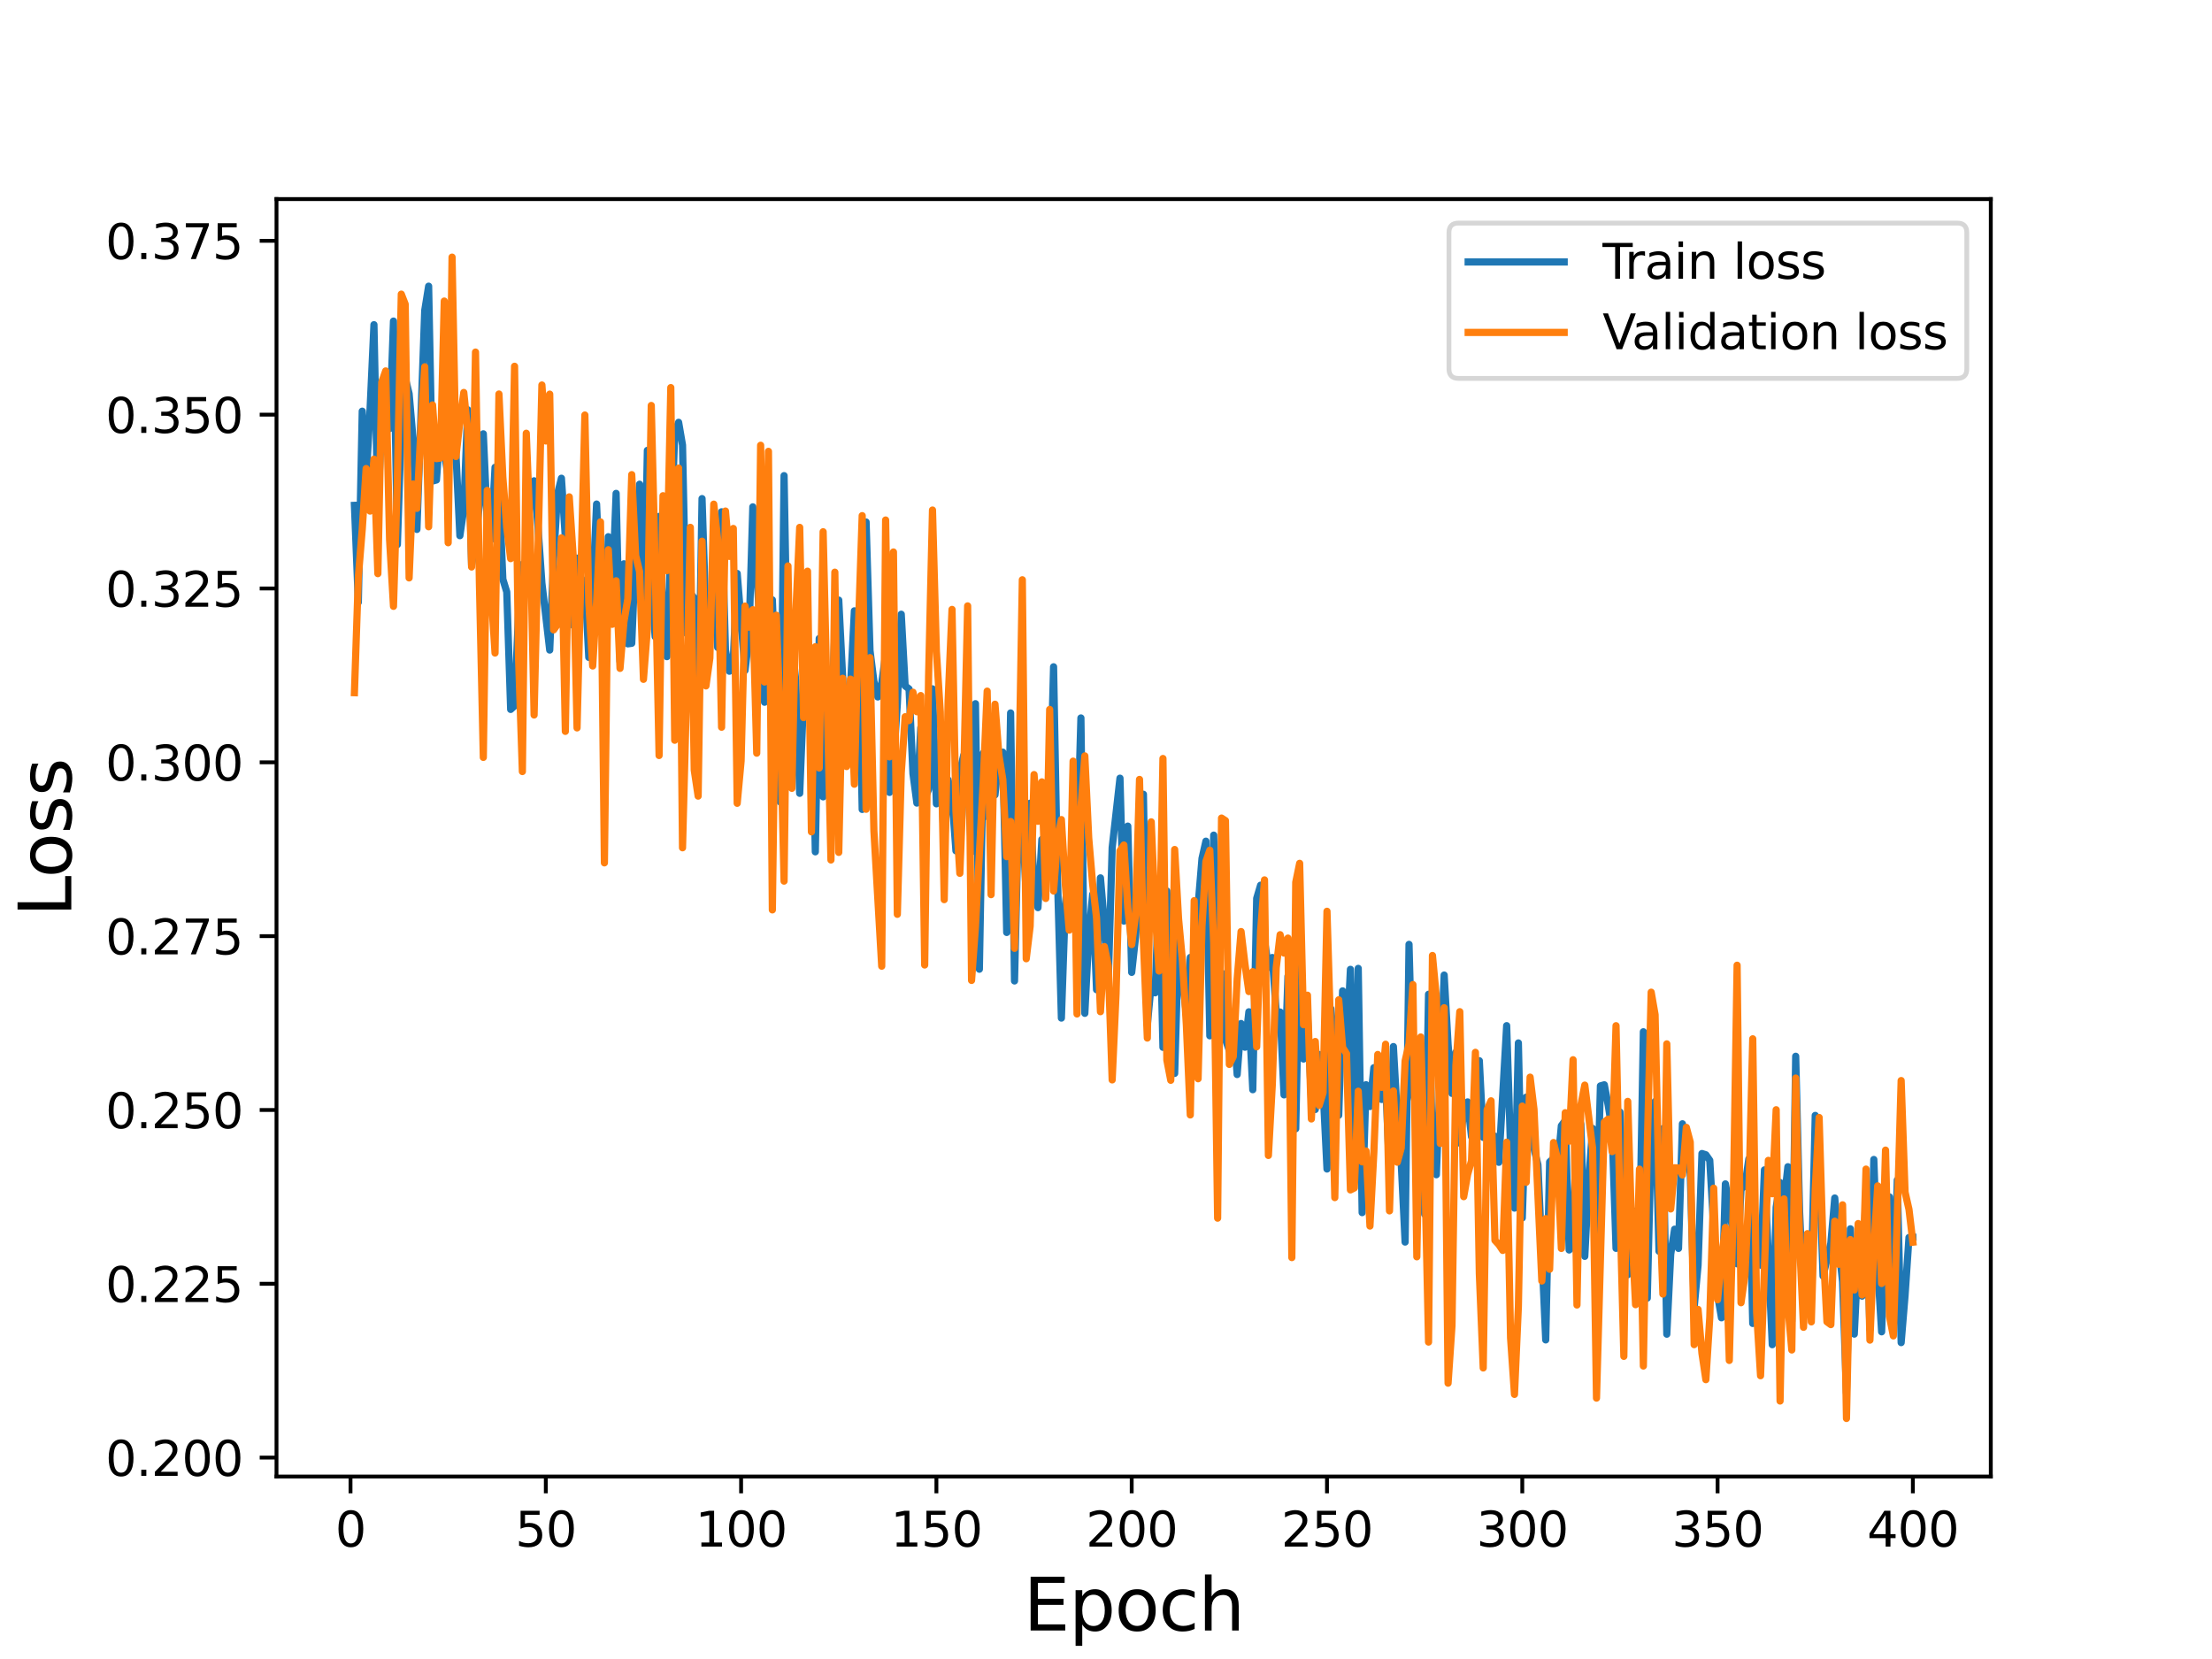 <?xml version="1.0" encoding="utf-8" standalone="no"?>
<!DOCTYPE svg PUBLIC "-//W3C//DTD SVG 1.1//EN"
  "http://www.w3.org/Graphics/SVG/1.1/DTD/svg11.dtd">
<svg height="345.6pt" version="1.1" viewBox="0 0 460.8 345.6" width="460.8pt" xmlns="http://www.w3.org/2000/svg" xmlns:xlink="http://www.w3.org/1999/xlink">
 <defs>
  <style type="text/css">*{stroke-linecap:butt;stroke-linejoin:round;}</style>
 </defs>
 <g id="figure_1">
  <g id="patch_1">
   <path d="M 0 345.6 
L 460.8 345.6 
L 460.8 0 
L 0 0 
z
" style="fill:#ffffff;"/>
  </g>
  <g id="axes_1">
   <g id="patch_2">
    <path d="M 57.6 307.584 
L 414.72 307.584 
L 414.72 41.472 
L 57.6 41.472 
z
" style="fill:#ffffff;"/>
   </g>
   <g id="matplotlib.axis_1">
    <g id="xtick_1">
     <g id="line2d_1">
      <defs>
       <path d="M 0 0 
L 0 3.5 
" id="md576bc507f" style="stroke:#000000;stroke-width:0.8;"/>
      </defs>
      <g>
       <use style="stroke:#000000;stroke-width:0.8;" x="73.019" xlink:href="#md576bc507f" y="307.584"/>
      </g>
     </g>
     <g id="text_1">
      <!-- 0 -->
      <g transform="translate(69.838 322.182)scale(0.1 -0.1)">
       <defs>
        <path d="M 2034 4250 
Q 1547 4250 1301 3770 
Q 1056 3291 1056 2328 
Q 1056 1369 1301 889 
Q 1547 409 2034 409 
Q 2525 409 2770 889 
Q 3016 1369 3016 2328 
Q 3016 3291 2770 3770 
Q 2525 4250 2034 4250 
z
M 2034 4750 
Q 2819 4750 3233 4129 
Q 3647 3509 3647 2328 
Q 3647 1150 3233 529 
Q 2819 -91 2034 -91 
Q 1250 -91 836 529 
Q 422 1150 422 2328 
Q 422 3509 836 4129 
Q 1250 4750 2034 4750 
z
" id="DejaVuSans-30" transform="scale(0.016)"/>
       </defs>
       <use xlink:href="#DejaVuSans-30"/>
      </g>
     </g>
    </g>
    <g id="xtick_2">
     <g id="line2d_2">
      <g>
       <use style="stroke:#000000;stroke-width:0.8;" x="113.703" xlink:href="#md576bc507f" y="307.584"/>
      </g>
     </g>
     <g id="text_2">
      <!-- 50 -->
      <g transform="translate(107.34 322.182)scale(0.1 -0.1)">
       <defs>
        <path d="M 691 4666 
L 3169 4666 
L 3169 4134 
L 1269 4134 
L 1269 2991 
Q 1406 3038 1543 3061 
Q 1681 3084 1819 3084 
Q 2600 3084 3056 2656 
Q 3513 2228 3513 1497 
Q 3513 744 3044 326 
Q 2575 -91 1722 -91 
Q 1428 -91 1123 -41 
Q 819 9 494 109 
L 494 744 
Q 775 591 1075 516 
Q 1375 441 1709 441 
Q 2250 441 2565 725 
Q 2881 1009 2881 1497 
Q 2881 1984 2565 2268 
Q 2250 2553 1709 2553 
Q 1456 2553 1204 2497 
Q 953 2441 691 2322 
L 691 4666 
z
" id="DejaVuSans-35" transform="scale(0.016)"/>
       </defs>
       <use xlink:href="#DejaVuSans-35"/>
       <use x="63.623" xlink:href="#DejaVuSans-30"/>
      </g>
     </g>
    </g>
    <g id="xtick_3">
     <g id="line2d_3">
      <g>
       <use style="stroke:#000000;stroke-width:0.8;" x="154.386" xlink:href="#md576bc507f" y="307.584"/>
      </g>
     </g>
     <g id="text_3">
      <!-- 100 -->
      <g transform="translate(144.842 322.182)scale(0.1 -0.1)">
       <defs>
        <path d="M 794 531 
L 1825 531 
L 1825 4091 
L 703 3866 
L 703 4441 
L 1819 4666 
L 2450 4666 
L 2450 531 
L 3481 531 
L 3481 0 
L 794 0 
L 794 531 
z
" id="DejaVuSans-31" transform="scale(0.016)"/>
       </defs>
       <use xlink:href="#DejaVuSans-31"/>
       <use x="63.623" xlink:href="#DejaVuSans-30"/>
       <use x="127.246" xlink:href="#DejaVuSans-30"/>
      </g>
     </g>
    </g>
    <g id="xtick_4">
     <g id="line2d_4">
      <g>
       <use style="stroke:#000000;stroke-width:0.8;" x="195.07" xlink:href="#md576bc507f" y="307.584"/>
      </g>
     </g>
     <g id="text_4">
      <!-- 150 -->
      <g transform="translate(185.526 322.182)scale(0.1 -0.1)">
       <use xlink:href="#DejaVuSans-31"/>
       <use x="63.623" xlink:href="#DejaVuSans-35"/>
       <use x="127.246" xlink:href="#DejaVuSans-30"/>
      </g>
     </g>
    </g>
    <g id="xtick_5">
     <g id="line2d_5">
      <g>
       <use style="stroke:#000000;stroke-width:0.8;" x="235.753" xlink:href="#md576bc507f" y="307.584"/>
      </g>
     </g>
     <g id="text_5">
      <!-- 200 -->
      <g transform="translate(226.209 322.182)scale(0.1 -0.1)">
       <defs>
        <path d="M 1228 531 
L 3431 531 
L 3431 0 
L 469 0 
L 469 531 
Q 828 903 1448 1529 
Q 2069 2156 2228 2338 
Q 2531 2678 2651 2914 
Q 2772 3150 2772 3378 
Q 2772 3750 2511 3984 
Q 2250 4219 1831 4219 
Q 1534 4219 1204 4116 
Q 875 4013 500 3803 
L 500 4441 
Q 881 4594 1212 4672 
Q 1544 4750 1819 4750 
Q 2544 4750 2975 4387 
Q 3406 4025 3406 3419 
Q 3406 3131 3298 2873 
Q 3191 2616 2906 2266 
Q 2828 2175 2409 1742 
Q 1991 1309 1228 531 
z
" id="DejaVuSans-32" transform="scale(0.016)"/>
       </defs>
       <use xlink:href="#DejaVuSans-32"/>
       <use x="63.623" xlink:href="#DejaVuSans-30"/>
       <use x="127.246" xlink:href="#DejaVuSans-30"/>
      </g>
     </g>
    </g>
    <g id="xtick_6">
     <g id="line2d_6">
      <g>
       <use style="stroke:#000000;stroke-width:0.8;" x="276.437" xlink:href="#md576bc507f" y="307.584"/>
      </g>
     </g>
     <g id="text_6">
      <!-- 250 -->
      <g transform="translate(266.893 322.182)scale(0.1 -0.1)">
       <use xlink:href="#DejaVuSans-32"/>
       <use x="63.623" xlink:href="#DejaVuSans-35"/>
       <use x="127.246" xlink:href="#DejaVuSans-30"/>
      </g>
     </g>
    </g>
    <g id="xtick_7">
     <g id="line2d_7">
      <g>
       <use style="stroke:#000000;stroke-width:0.8;" x="317.12" xlink:href="#md576bc507f" y="307.584"/>
      </g>
     </g>
     <g id="text_7">
      <!-- 300 -->
      <g transform="translate(307.576 322.182)scale(0.1 -0.1)">
       <defs>
        <path d="M 2597 2516 
Q 3050 2419 3304 2112 
Q 3559 1806 3559 1356 
Q 3559 666 3084 287 
Q 2609 -91 1734 -91 
Q 1441 -91 1130 -33 
Q 819 25 488 141 
L 488 750 
Q 750 597 1062 519 
Q 1375 441 1716 441 
Q 2309 441 2620 675 
Q 2931 909 2931 1356 
Q 2931 1769 2642 2001 
Q 2353 2234 1838 2234 
L 1294 2234 
L 1294 2753 
L 1863 2753 
Q 2328 2753 2575 2939 
Q 2822 3125 2822 3475 
Q 2822 3834 2567 4026 
Q 2313 4219 1838 4219 
Q 1578 4219 1281 4162 
Q 984 4106 628 3988 
L 628 4550 
Q 988 4650 1302 4700 
Q 1616 4750 1894 4750 
Q 2613 4750 3031 4423 
Q 3450 4097 3450 3541 
Q 3450 3153 3228 2886 
Q 3006 2619 2597 2516 
z
" id="DejaVuSans-33" transform="scale(0.016)"/>
       </defs>
       <use xlink:href="#DejaVuSans-33"/>
       <use x="63.623" xlink:href="#DejaVuSans-30"/>
       <use x="127.246" xlink:href="#DejaVuSans-30"/>
      </g>
     </g>
    </g>
    <g id="xtick_8">
     <g id="line2d_8">
      <g>
       <use style="stroke:#000000;stroke-width:0.8;" x="357.804" xlink:href="#md576bc507f" y="307.584"/>
      </g>
     </g>
     <g id="text_8">
      <!-- 350 -->
      <g transform="translate(348.26 322.182)scale(0.1 -0.1)">
       <use xlink:href="#DejaVuSans-33"/>
       <use x="63.623" xlink:href="#DejaVuSans-35"/>
       <use x="127.246" xlink:href="#DejaVuSans-30"/>
      </g>
     </g>
    </g>
    <g id="xtick_9">
     <g id="line2d_9">
      <g>
       <use style="stroke:#000000;stroke-width:0.8;" x="398.487" xlink:href="#md576bc507f" y="307.584"/>
      </g>
     </g>
     <g id="text_9">
      <!-- 400 -->
      <g transform="translate(388.944 322.182)scale(0.1 -0.1)">
       <defs>
        <path d="M 2419 4116 
L 825 1625 
L 2419 1625 
L 2419 4116 
z
M 2253 4666 
L 3047 4666 
L 3047 1625 
L 3713 1625 
L 3713 1100 
L 3047 1100 
L 3047 0 
L 2419 0 
L 2419 1100 
L 313 1100 
L 313 1709 
L 2253 4666 
z
" id="DejaVuSans-34" transform="scale(0.016)"/>
       </defs>
       <use xlink:href="#DejaVuSans-34"/>
       <use x="63.623" xlink:href="#DejaVuSans-30"/>
       <use x="127.246" xlink:href="#DejaVuSans-30"/>
      </g>
     </g>
    </g>
    <g id="text_10">
     <!-- Epoch -->
     <g transform="translate(213.194 339.66)scale(0.15 -0.15)">
      <defs>
       <path d="M 628 4666 
L 3578 4666 
L 3578 4134 
L 1259 4134 
L 1259 2753 
L 3481 2753 
L 3481 2222 
L 1259 2222 
L 1259 531 
L 3634 531 
L 3634 0 
L 628 0 
L 628 4666 
z
" id="DejaVuSans-45" transform="scale(0.016)"/>
       <path d="M 1159 525 
L 1159 -1331 
L 581 -1331 
L 581 3500 
L 1159 3500 
L 1159 2969 
Q 1341 3281 1617 3432 
Q 1894 3584 2278 3584 
Q 2916 3584 3314 3078 
Q 3713 2572 3713 1747 
Q 3713 922 3314 415 
Q 2916 -91 2278 -91 
Q 1894 -91 1617 61 
Q 1341 213 1159 525 
z
M 3116 1747 
Q 3116 2381 2855 2742 
Q 2594 3103 2138 3103 
Q 1681 3103 1420 2742 
Q 1159 2381 1159 1747 
Q 1159 1113 1420 752 
Q 1681 391 2138 391 
Q 2594 391 2855 752 
Q 3116 1113 3116 1747 
z
" id="DejaVuSans-70" transform="scale(0.016)"/>
       <path d="M 1959 3097 
Q 1497 3097 1228 2736 
Q 959 2375 959 1747 
Q 959 1119 1226 758 
Q 1494 397 1959 397 
Q 2419 397 2687 759 
Q 2956 1122 2956 1747 
Q 2956 2369 2687 2733 
Q 2419 3097 1959 3097 
z
M 1959 3584 
Q 2709 3584 3137 3096 
Q 3566 2609 3566 1747 
Q 3566 888 3137 398 
Q 2709 -91 1959 -91 
Q 1206 -91 779 398 
Q 353 888 353 1747 
Q 353 2609 779 3096 
Q 1206 3584 1959 3584 
z
" id="DejaVuSans-6f" transform="scale(0.016)"/>
       <path d="M 3122 3366 
L 3122 2828 
Q 2878 2963 2633 3030 
Q 2388 3097 2138 3097 
Q 1578 3097 1268 2742 
Q 959 2388 959 1747 
Q 959 1106 1268 751 
Q 1578 397 2138 397 
Q 2388 397 2633 464 
Q 2878 531 3122 666 
L 3122 134 
Q 2881 22 2623 -34 
Q 2366 -91 2075 -91 
Q 1284 -91 818 406 
Q 353 903 353 1747 
Q 353 2603 823 3093 
Q 1294 3584 2113 3584 
Q 2378 3584 2631 3529 
Q 2884 3475 3122 3366 
z
" id="DejaVuSans-63" transform="scale(0.016)"/>
       <path d="M 3513 2113 
L 3513 0 
L 2938 0 
L 2938 2094 
Q 2938 2591 2744 2837 
Q 2550 3084 2163 3084 
Q 1697 3084 1428 2787 
Q 1159 2491 1159 1978 
L 1159 0 
L 581 0 
L 581 4863 
L 1159 4863 
L 1159 2956 
Q 1366 3272 1645 3428 
Q 1925 3584 2291 3584 
Q 2894 3584 3203 3211 
Q 3513 2838 3513 2113 
z
" id="DejaVuSans-68" transform="scale(0.016)"/>
      </defs>
      <use xlink:href="#DejaVuSans-45"/>
      <use x="63.184" xlink:href="#DejaVuSans-70"/>
      <use x="126.66" xlink:href="#DejaVuSans-6f"/>
      <use x="187.842" xlink:href="#DejaVuSans-63"/>
      <use x="242.822" xlink:href="#DejaVuSans-68"/>
     </g>
    </g>
   </g>
   <g id="matplotlib.axis_2">
    <g id="ytick_1">
     <g id="line2d_10">
      <defs>
       <path d="M 0 0 
L -3.5 0 
" id="mc773cf5bc3" style="stroke:#000000;stroke-width:0.8;"/>
      </defs>
      <g>
       <use style="stroke:#000000;stroke-width:0.8;" x="57.6" xlink:href="#mc773cf5bc3" y="303.647"/>
      </g>
     </g>
     <g id="text_11">
      <!-- 0.200 -->
      <g transform="translate(21.972 307.446)scale(0.1 -0.1)">
       <defs>
        <path d="M 684 794 
L 1344 794 
L 1344 0 
L 684 0 
L 684 794 
z
" id="DejaVuSans-2e" transform="scale(0.016)"/>
       </defs>
       <use xlink:href="#DejaVuSans-30"/>
       <use x="63.623" xlink:href="#DejaVuSans-2e"/>
       <use x="95.41" xlink:href="#DejaVuSans-32"/>
       <use x="159.033" xlink:href="#DejaVuSans-30"/>
       <use x="222.656" xlink:href="#DejaVuSans-30"/>
      </g>
     </g>
    </g>
    <g id="ytick_2">
     <g id="line2d_11">
      <g>
       <use style="stroke:#000000;stroke-width:0.8;" x="57.6" xlink:href="#mc773cf5bc3" y="267.436"/>
      </g>
     </g>
     <g id="text_12">
      <!-- 0.225 -->
      <g transform="translate(21.972 271.235)scale(0.1 -0.1)">
       <use xlink:href="#DejaVuSans-30"/>
       <use x="63.623" xlink:href="#DejaVuSans-2e"/>
       <use x="95.41" xlink:href="#DejaVuSans-32"/>
       <use x="159.033" xlink:href="#DejaVuSans-32"/>
       <use x="222.656" xlink:href="#DejaVuSans-35"/>
      </g>
     </g>
    </g>
    <g id="ytick_3">
     <g id="line2d_12">
      <g>
       <use style="stroke:#000000;stroke-width:0.8;" x="57.6" xlink:href="#mc773cf5bc3" y="231.225"/>
      </g>
     </g>
     <g id="text_13">
      <!-- 0.250 -->
      <g transform="translate(21.972 235.024)scale(0.1 -0.1)">
       <use xlink:href="#DejaVuSans-30"/>
       <use x="63.623" xlink:href="#DejaVuSans-2e"/>
       <use x="95.41" xlink:href="#DejaVuSans-32"/>
       <use x="159.033" xlink:href="#DejaVuSans-35"/>
       <use x="222.656" xlink:href="#DejaVuSans-30"/>
      </g>
     </g>
    </g>
    <g id="ytick_4">
     <g id="line2d_13">
      <g>
       <use style="stroke:#000000;stroke-width:0.8;" x="57.6" xlink:href="#mc773cf5bc3" y="195.014"/>
      </g>
     </g>
     <g id="text_14">
      <!-- 0.275 -->
      <g transform="translate(21.972 198.813)scale(0.1 -0.1)">
       <defs>
        <path d="M 525 4666 
L 3525 4666 
L 3525 4397 
L 1831 0 
L 1172 0 
L 2766 4134 
L 525 4134 
L 525 4666 
z
" id="DejaVuSans-37" transform="scale(0.016)"/>
       </defs>
       <use xlink:href="#DejaVuSans-30"/>
       <use x="63.623" xlink:href="#DejaVuSans-2e"/>
       <use x="95.41" xlink:href="#DejaVuSans-32"/>
       <use x="159.033" xlink:href="#DejaVuSans-37"/>
       <use x="222.656" xlink:href="#DejaVuSans-35"/>
      </g>
     </g>
    </g>
    <g id="ytick_5">
     <g id="line2d_14">
      <g>
       <use style="stroke:#000000;stroke-width:0.8;" x="57.6" xlink:href="#mc773cf5bc3" y="158.803"/>
      </g>
     </g>
     <g id="text_15">
      <!-- 0.300 -->
      <g transform="translate(21.972 162.602)scale(0.1 -0.1)">
       <use xlink:href="#DejaVuSans-30"/>
       <use x="63.623" xlink:href="#DejaVuSans-2e"/>
       <use x="95.41" xlink:href="#DejaVuSans-33"/>
       <use x="159.033" xlink:href="#DejaVuSans-30"/>
       <use x="222.656" xlink:href="#DejaVuSans-30"/>
      </g>
     </g>
    </g>
    <g id="ytick_6">
     <g id="line2d_15">
      <g>
       <use style="stroke:#000000;stroke-width:0.8;" x="57.6" xlink:href="#mc773cf5bc3" y="122.592"/>
      </g>
     </g>
     <g id="text_16">
      <!-- 0.325 -->
      <g transform="translate(21.972 126.391)scale(0.1 -0.1)">
       <use xlink:href="#DejaVuSans-30"/>
       <use x="63.623" xlink:href="#DejaVuSans-2e"/>
       <use x="95.41" xlink:href="#DejaVuSans-33"/>
       <use x="159.033" xlink:href="#DejaVuSans-32"/>
       <use x="222.656" xlink:href="#DejaVuSans-35"/>
      </g>
     </g>
    </g>
    <g id="ytick_7">
     <g id="line2d_16">
      <g>
       <use style="stroke:#000000;stroke-width:0.8;" x="57.6" xlink:href="#mc773cf5bc3" y="86.381"/>
      </g>
     </g>
     <g id="text_17">
      <!-- 0.350 -->
      <g transform="translate(21.972 90.18)scale(0.1 -0.1)">
       <use xlink:href="#DejaVuSans-30"/>
       <use x="63.623" xlink:href="#DejaVuSans-2e"/>
       <use x="95.41" xlink:href="#DejaVuSans-33"/>
       <use x="159.033" xlink:href="#DejaVuSans-35"/>
       <use x="222.656" xlink:href="#DejaVuSans-30"/>
      </g>
     </g>
    </g>
    <g id="ytick_8">
     <g id="line2d_17">
      <g>
       <use style="stroke:#000000;stroke-width:0.8;" x="57.6" xlink:href="#mc773cf5bc3" y="50.17"/>
      </g>
     </g>
     <g id="text_18">
      <!-- 0.375 -->
      <g transform="translate(21.972 53.969)scale(0.1 -0.1)">
       <use xlink:href="#DejaVuSans-30"/>
       <use x="63.623" xlink:href="#DejaVuSans-2e"/>
       <use x="95.41" xlink:href="#DejaVuSans-33"/>
       <use x="159.033" xlink:href="#DejaVuSans-37"/>
       <use x="222.656" xlink:href="#DejaVuSans-35"/>
      </g>
     </g>
    </g>
    <g id="text_19">
     <!-- Loss -->
     <g transform="translate(14.852 190.979)rotate(-90)scale(0.15 -0.15)">
      <defs>
       <path d="M 628 4666 
L 1259 4666 
L 1259 531 
L 3531 531 
L 3531 0 
L 628 0 
L 628 4666 
z
" id="DejaVuSans-4c" transform="scale(0.016)"/>
       <path d="M 2834 3397 
L 2834 2853 
Q 2591 2978 2328 3040 
Q 2066 3103 1784 3103 
Q 1356 3103 1142 2972 
Q 928 2841 928 2578 
Q 928 2378 1081 2264 
Q 1234 2150 1697 2047 
L 1894 2003 
Q 2506 1872 2764 1633 
Q 3022 1394 3022 966 
Q 3022 478 2636 193 
Q 2250 -91 1575 -91 
Q 1294 -91 989 -36 
Q 684 19 347 128 
L 347 722 
Q 666 556 975 473 
Q 1284 391 1588 391 
Q 1994 391 2212 530 
Q 2431 669 2431 922 
Q 2431 1156 2273 1281 
Q 2116 1406 1581 1522 
L 1381 1569 
Q 847 1681 609 1914 
Q 372 2147 372 2553 
Q 372 3047 722 3315 
Q 1072 3584 1716 3584 
Q 2034 3584 2315 3537 
Q 2597 3491 2834 3397 
z
" id="DejaVuSans-73" transform="scale(0.016)"/>
      </defs>
      <use xlink:href="#DejaVuSans-4c"/>
      <use x="53.963" xlink:href="#DejaVuSans-6f"/>
      <use x="115.145" xlink:href="#DejaVuSans-73"/>
      <use x="167.244" xlink:href="#DejaVuSans-73"/>
     </g>
    </g>
   </g>
   <g id="line2d_18">
    <path clip-path="url(#p16cdfe1dc9)" d="M 73.833 105.275 
L 74.646 125.465 
L 75.46 85.658 
L 76.274 99.818 
L 77.087 85.351 
L 77.901 67.64 
L 78.715 106.678 
L 79.528 86.605 
L 80.342 88.822 
L 81.156 89.287 
L 81.969 66.887 
L 82.783 113.436 
L 83.597 88.75 
L 84.41 78.668 
L 85.224 82.019 
L 86.038 91.364 
L 86.851 110.285 
L 88.479 64.669 
L 89.292 59.616 
L 90.106 100.211 
L 90.92 99.986 
L 91.733 89.015 
L 93.361 99.377 
L 94.174 77.777 
L 95.802 111.595 
L 96.616 105.996 
L 97.429 85.365 
L 98.243 117.75 
L 99.057 112.718 
L 99.87 105.022 
L 100.684 90.373 
L 101.498 108.579 
L 102.311 112.399 
L 103.125 97.348 
L 103.939 101.224 
L 104.752 120.659 
L 105.566 123.308 
L 106.38 147.786 
L 107.193 147.044 
L 108.007 127.864 
L 108.821 117.569 
L 109.634 119.119 
L 110.448 102.009 
L 111.262 100.161 
L 112.075 109.747 
L 112.889 121.466 
L 114.516 135.42 
L 115.33 116.378 
L 116.144 102.916 
L 116.957 99.624 
L 117.771 112.027 
L 118.585 116.873 
L 119.398 130.274 
L 120.212 116.271 
L 121.026 120.509 
L 121.839 121.277 
L 122.653 136.943 
L 123.467 123.044 
L 124.28 105.001 
L 125.094 124.194 
L 125.908 136.672 
L 126.721 111.804 
L 127.535 123.75 
L 128.349 102.781 
L 129.162 137.764 
L 129.976 117.451 
L 130.79 134.124 
L 131.603 134.01 
L 132.417 114.647 
L 133.231 100.873 
L 134.044 134.891 
L 134.858 93.822 
L 135.672 122.211 
L 136.485 132.64 
L 137.299 107.574 
L 138.113 129.264 
L 138.926 136.793 
L 140.554 90.199 
L 141.367 87.976 
L 142.181 92.728 
L 142.995 131.93 
L 143.808 123.553 
L 144.622 124.593 
L 145.436 151.77 
L 146.249 103.868 
L 147.063 129.026 
L 147.877 129.913 
L 148.69 120.879 
L 149.504 134.875 
L 150.318 106.614 
L 151.131 135.394 
L 151.945 139.832 
L 152.759 137.427 
L 153.572 119.463 
L 155.2 139.663 
L 156.013 132.906 
L 156.827 105.587 
L 159.268 146.288 
L 160.082 125.208 
L 160.895 124.959 
L 162.523 167.064 
L 163.336 99.083 
L 164.15 144.914 
L 164.964 134.026 
L 165.777 141.856 
L 166.591 165.263 
L 167.405 145.22 
L 168.219 133.229 
L 169.032 137.459 
L 169.846 177.449 
L 170.66 133.002 
L 171.473 165.999 
L 172.287 152.141 
L 173.101 152.003 
L 173.914 131.564 
L 174.728 125.016 
L 176.355 157.114 
L 177.169 143.144 
L 177.983 127.247 
L 178.796 128.018 
L 179.61 168.62 
L 180.424 108.746 
L 181.237 135.503 
L 182.051 141.943 
L 182.865 145.191 
L 183.678 142.365 
L 184.492 136.297 
L 185.306 165.075 
L 186.119 158.938 
L 186.933 146.611 
L 187.747 127.956 
L 188.56 142.89 
L 189.374 143.521 
L 190.188 161.182 
L 191.001 167.297 
L 191.815 151.586 
L 192.629 166.411 
L 193.442 164.45 
L 194.256 143.498 
L 195.07 167.452 
L 195.883 157.453 
L 196.697 175.976 
L 197.511 162.46 
L 198.324 166.273 
L 199.138 177.242 
L 199.952 160.725 
L 200.765 157.316 
L 201.579 162.553 
L 202.393 177.492 
L 203.206 146.59 
L 204.02 201.907 
L 204.834 156.883 
L 205.647 170.097 
L 206.461 161.862 
L 207.275 165.592 
L 208.088 158.129 
L 208.902 156.686 
L 209.716 194.248 
L 210.529 148.519 
L 211.343 204.352 
L 212.157 170.072 
L 212.97 170.55 
L 213.784 186.608 
L 214.598 167.322 
L 215.411 184.53 
L 216.225 189.077 
L 217.039 174.868 
L 217.852 176.027 
L 218.666 169.155 
L 219.48 138.904 
L 220.293 182.933 
L 221.107 212.086 
L 221.921 188.489 
L 222.734 180.164 
L 223.548 185.3 
L 224.362 177.752 
L 225.175 149.565 
L 225.989 211.093 
L 226.803 195.194 
L 227.616 186.303 
L 228.43 206.17 
L 229.244 182.875 
L 230.057 192.349 
L 230.871 204.433 
L 231.685 176.578 
L 233.312 162.11 
L 234.126 191.878 
L 234.939 172.095 
L 235.753 202.561 
L 236.567 195.173 
L 237.381 181.397 
L 238.194 165.46 
L 239.008 213.573 
L 239.822 204.912 
L 240.635 206.821 
L 241.449 184.441 
L 242.263 218.177 
L 243.076 185.616 
L 243.89 206.237 
L 244.704 223.609 
L 245.517 196.181 
L 247.145 211.444 
L 247.958 199.451 
L 248.772 218.191 
L 249.586 188.609 
L 250.399 178.828 
L 251.213 175.231 
L 252.027 215.778 
L 252.84 173.973 
L 253.654 208.167 
L 254.468 202.648 
L 255.281 216.504 
L 256.095 218.871 
L 256.909 212.137 
L 257.722 223.843 
L 258.536 213.217 
L 259.35 218.152 
L 260.163 210.776 
L 260.977 227.005 
L 261.791 187.149 
L 262.604 184.406 
L 263.418 195.85 
L 264.232 201.541 
L 265.045 199.466 
L 265.859 210.781 
L 266.673 210.826 
L 267.486 228.085 
L 268.3 203.363 
L 269.114 216.75 
L 269.927 235.139 
L 270.741 197.001 
L 271.555 220.617 
L 272.368 211.396 
L 273.182 228.962 
L 273.996 231.127 
L 274.809 219.673 
L 275.623 227.066 
L 276.437 243.522 
L 277.25 210.143 
L 278.064 219.47 
L 278.878 232.338 
L 279.691 206.417 
L 280.505 218.42 
L 281.319 201.933 
L 282.132 243.286 
L 282.946 201.733 
L 283.76 252.614 
L 284.573 225.967 
L 285.387 230.509 
L 286.201 222.426 
L 287.014 226.189 
L 287.828 229.037 
L 288.642 225.258 
L 289.455 244.183 
L 290.269 218.018 
L 291.083 232.584 
L 291.896 242.221 
L 292.71 258.745 
L 293.524 196.728 
L 294.337 227.131 
L 295.151 231.604 
L 295.965 226.276 
L 296.778 252.942 
L 297.592 207.126 
L 298.406 238.983 
L 299.219 244.715 
L 300.847 203.123 
L 301.66 217.566 
L 302.474 227.775 
L 303.288 219.204 
L 304.101 238.126 
L 304.915 231.783 
L 305.729 229.548 
L 306.543 236.795 
L 307.356 232.766 
L 308.17 220.966 
L 308.984 236.941 
L 309.797 231.624 
L 310.611 244.176 
L 311.425 236.69 
L 312.238 242.129 
L 313.866 213.663 
L 314.679 239.296 
L 315.493 251.671 
L 316.307 217.262 
L 317.12 253.722 
L 317.934 228.559 
L 318.748 238.017 
L 319.561 239.273 
L 320.375 242.623 
L 322.002 279.129 
L 322.816 242.05 
L 323.63 241.327 
L 324.443 243.434 
L 325.257 234.514 
L 326.071 233.421 
L 326.884 260.395 
L 327.698 259.65 
L 328.512 230.995 
L 329.325 234.235 
L 330.139 261.717 
L 330.953 245.914 
L 331.766 235.065 
L 332.58 256.847 
L 333.394 226.212 
L 334.207 225.983 
L 335.021 230.259 
L 335.835 235.354 
L 336.648 260.053 
L 337.462 231.652 
L 338.276 250.682 
L 339.089 265.551 
L 339.903 259.388 
L 340.717 252.29 
L 341.53 260.09 
L 342.344 214.935 
L 343.158 270.423 
L 343.971 237.498 
L 344.785 229.462 
L 345.599 260.656 
L 346.412 235.101 
L 347.226 277.934 
L 348.04 261.275 
L 348.853 256.062 
L 349.667 260.067 
L 350.481 234.108 
L 351.294 238.164 
L 352.108 244.532 
L 352.922 272.418 
L 353.735 263.574 
L 354.549 240.303 
L 355.363 240.56 
L 356.176 241.722 
L 357.804 269.781 
L 358.617 274.521 
L 359.431 246.624 
L 360.245 251.152 
L 361.872 263.273 
L 362.686 247.684 
L 363.499 247.057 
L 364.313 241.425 
L 365.127 275.701 
L 365.94 256.319 
L 366.754 263.552 
L 367.568 243.707 
L 369.195 280.127 
L 370.009 251.493 
L 370.822 246.338 
L 371.636 250.425 
L 372.45 243.05 
L 373.263 275.222 
L 374.077 220.039 
L 374.891 252.441 
L 375.704 270.761 
L 376.518 257.842 
L 377.332 266.97 
L 378.146 232.363 
L 378.959 243.078 
L 379.773 265.815 
L 381.4 258.979 
L 382.214 249.566 
L 383.028 259.544 
L 383.841 266.994 
L 384.655 290.251 
L 385.469 255.986 
L 386.282 277.918 
L 387.096 261.088 
L 387.91 270.008 
L 388.723 247.985 
L 389.537 276.976 
L 390.351 241.542 
L 391.164 264.393 
L 391.978 277.439 
L 392.792 252.857 
L 393.605 249.329 
L 394.419 276.684 
L 395.233 245.832 
L 396.046 279.692 
L 396.86 269.839 
L 397.674 257.786 
L 398.487 257.752 
L 398.487 257.752 
" style="fill:none;stroke:#1f77b4;stroke-linecap:square;stroke-width:1.5;"/>
   </g>
   <g id="line2d_19">
    <path clip-path="url(#p16cdfe1dc9)" d="M 73.833 144.302 
L 74.646 120.246 
L 75.46 110.277 
L 76.274 97.609 
L 77.087 106.469 
L 77.901 95.654 
L 78.715 119.502 
L 79.528 79.614 
L 80.342 77.271 
L 81.156 112.396 
L 81.969 126.312 
L 82.783 99.635 
L 83.597 61.275 
L 84.41 63.368 
L 85.224 120.391 
L 86.038 100.821 
L 86.851 105.897 
L 87.665 89.73 
L 88.479 76.413 
L 89.292 109.733 
L 90.106 84.351 
L 90.92 95.541 
L 91.733 95.426 
L 92.547 62.72 
L 93.361 113.062 
L 94.174 53.568 
L 94.988 95.107 
L 95.802 87.796 
L 96.616 81.757 
L 97.429 89.722 
L 98.243 118.113 
L 99.057 73.348 
L 99.87 121.628 
L 100.684 157.78 
L 101.498 102.16 
L 102.311 123.365 
L 103.125 136.035 
L 103.939 82.085 
L 104.752 99.421 
L 105.566 109.867 
L 106.38 116.375 
L 107.193 76.301 
L 108.007 136.482 
L 108.821 160.725 
L 109.634 90.253 
L 110.448 110.631 
L 111.262 148.946 
L 112.889 80.204 
L 113.703 91.864 
L 114.516 82.108 
L 115.33 131.213 
L 116.144 130.055 
L 116.957 112.05 
L 117.771 152.357 
L 118.585 103.504 
L 119.398 115.716 
L 120.212 151.634 
L 121.839 86.457 
L 122.653 125.53 
L 123.467 138.737 
L 124.28 125.443 
L 125.094 108.723 
L 125.908 179.749 
L 126.721 114.522 
L 127.535 130.055 
L 128.349 120.992 
L 129.162 139.235 
L 129.976 129.498 
L 130.79 124.736 
L 131.603 98.874 
L 132.417 115.712 
L 133.231 119.071 
L 134.044 141.519 
L 134.858 131.073 
L 135.672 84.468 
L 136.485 117.969 
L 137.299 157.384 
L 138.113 103.268 
L 138.926 118.884 
L 139.74 80.744 
L 140.554 154.206 
L 141.367 97.513 
L 142.181 176.608 
L 142.995 145.572 
L 143.808 109.856 
L 144.622 160.423 
L 145.436 165.843 
L 146.249 112.749 
L 147.063 142.887 
L 147.877 137.078 
L 148.69 105.026 
L 149.504 112.4 
L 150.318 151.496 
L 151.131 106.462 
L 151.945 115.91 
L 152.759 110.089 
L 153.572 167.34 
L 154.386 158.522 
L 155.2 126.258 
L 156.013 130.654 
L 156.827 127.009 
L 157.641 156.901 
L 158.454 92.756 
L 159.268 142.075 
L 160.082 94.022 
L 160.895 189.549 
L 161.709 128.163 
L 162.523 149.263 
L 163.336 183.552 
L 164.15 117.894 
L 164.964 164.225 
L 165.777 127.866 
L 166.591 109.863 
L 167.405 149.493 
L 168.219 118.99 
L 169.032 173.289 
L 169.846 134.723 
L 170.66 159.99 
L 171.473 110.775 
L 173.101 179.15 
L 173.914 119.195 
L 174.728 177.571 
L 175.542 141.297 
L 176.355 159.684 
L 177.169 141.48 
L 177.983 163.366 
L 178.796 131.518 
L 179.61 107.419 
L 180.424 168.588 
L 181.237 136.998 
L 182.051 173.08 
L 183.678 201.275 
L 184.492 108.329 
L 185.306 157.671 
L 186.119 114.988 
L 186.933 190.467 
L 187.747 161.001 
L 188.56 149.308 
L 189.374 150.116 
L 190.188 144.208 
L 191.001 148.267 
L 191.815 144.898 
L 192.629 201.026 
L 193.442 140.953 
L 194.256 106.249 
L 195.07 135.737 
L 195.883 148.321 
L 196.697 187.413 
L 197.511 145.993 
L 198.324 126.957 
L 199.138 168.899 
L 199.952 181.929 
L 200.765 161.436 
L 201.579 126.218 
L 202.393 204.24 
L 203.206 192.985 
L 204.834 162.706 
L 205.647 143.974 
L 206.461 186.374 
L 207.275 146.7 
L 208.088 157.318 
L 208.902 162.379 
L 209.716 178.456 
L 210.529 171.128 
L 211.343 197.558 
L 212.157 167.831 
L 212.97 120.778 
L 213.784 199.725 
L 214.598 192.938 
L 215.411 161.357 
L 216.225 171.094 
L 217.039 162.879 
L 217.852 187.167 
L 218.666 147.791 
L 219.48 185.61 
L 220.293 174.845 
L 221.107 170.733 
L 221.921 184.225 
L 222.734 193.764 
L 223.548 158.563 
L 224.362 211.226 
L 225.175 168.375 
L 225.989 157.468 
L 226.803 174.58 
L 227.616 184.141 
L 228.43 191.214 
L 229.244 210.755 
L 230.057 197.187 
L 230.871 201.214 
L 231.685 224.966 
L 232.498 206.989 
L 233.312 177.26 
L 234.126 176.031 
L 234.939 189.125 
L 235.753 196.763 
L 236.567 190.529 
L 237.381 162.368 
L 238.194 196.181 
L 239.008 216.248 
L 239.822 171.205 
L 240.635 189.944 
L 241.449 202.279 
L 242.263 158.01 
L 243.076 220.827 
L 243.89 225.045 
L 244.704 176.965 
L 245.517 191.428 
L 246.331 200.179 
L 247.145 213.64 
L 247.958 232.265 
L 248.772 187.628 
L 249.586 224.722 
L 250.399 192.901 
L 251.213 179.464 
L 252.027 177.119 
L 252.84 196.408 
L 253.654 253.765 
L 254.468 170.419 
L 255.281 170.948 
L 256.095 221.735 
L 256.909 220.122 
L 257.722 203.969 
L 258.536 194.059 
L 259.35 200.867 
L 260.163 206.562 
L 260.977 202.4 
L 261.791 218.071 
L 262.604 194.056 
L 263.418 183.297 
L 264.232 240.702 
L 265.045 225.907 
L 265.859 201.607 
L 266.673 194.716 
L 267.486 198.545 
L 268.3 195.42 
L 269.114 261.98 
L 269.927 183.796 
L 270.741 179.847 
L 271.555 213.466 
L 272.368 207.319 
L 273.182 233.101 
L 273.996 216.962 
L 274.809 230.288 
L 275.623 227.613 
L 276.437 189.836 
L 277.25 216.607 
L 278.064 249.482 
L 278.878 208.282 
L 279.691 218.223 
L 280.505 219.497 
L 281.319 247.882 
L 282.132 247.477 
L 282.946 227.324 
L 283.76 242.039 
L 284.573 239.771 
L 285.387 255.407 
L 286.201 240.053 
L 287.014 219.664 
L 287.828 226.517 
L 288.642 217.533 
L 289.455 252.248 
L 290.269 227.263 
L 291.083 242.108 
L 291.896 239.167 
L 292.71 221.014 
L 293.524 217.421 
L 294.337 205.106 
L 295.151 261.816 
L 295.965 216.019 
L 296.778 242.452 
L 297.592 279.578 
L 298.406 199.047 
L 299.219 207.787 
L 300.033 238.206 
L 300.847 209.934 
L 301.66 288.141 
L 302.474 276.174 
L 303.288 221.937 
L 304.101 210.752 
L 304.915 249.288 
L 305.729 244.682 
L 306.543 241.807 
L 307.356 219.219 
L 308.17 265.295 
L 308.984 284.968 
L 309.797 231.182 
L 310.611 229.321 
L 311.425 258.392 
L 312.238 259.272 
L 313.052 260.487 
L 313.866 237.939 
L 314.679 278.706 
L 315.493 290.474 
L 316.307 272.149 
L 317.12 230.421 
L 317.934 246.289 
L 318.748 224.392 
L 319.561 231.102 
L 321.189 266.852 
L 322.002 253.862 
L 322.816 264.409 
L 323.63 238.011 
L 324.443 241.385 
L 325.257 260.074 
L 326.071 231.796 
L 326.884 237.72 
L 327.698 220.765 
L 328.512 271.857 
L 329.325 230.22 
L 330.139 226.051 
L 331.766 239.23 
L 332.58 291.253 
L 334.207 233.778 
L 335.021 233.122 
L 335.835 239.905 
L 336.648 213.672 
L 337.462 251.297 
L 338.276 282.553 
L 339.089 229.44 
L 339.903 255.747 
L 340.717 271.79 
L 341.53 243.556 
L 342.344 284.566 
L 343.158 238.886 
L 343.971 206.693 
L 344.785 211.379 
L 345.599 247.772 
L 346.412 269.571 
L 347.226 217.46 
L 348.04 251.847 
L 348.853 243.268 
L 349.667 243.307 
L 350.481 244.766 
L 351.294 234.851 
L 352.108 237.923 
L 352.922 280.115 
L 353.735 272.772 
L 354.549 281.934 
L 355.363 287.408 
L 356.176 274.471 
L 356.99 247.515 
L 357.804 270.756 
L 358.617 262.176 
L 359.431 255.702 
L 360.245 283.402 
L 361.058 251.827 
L 361.872 201.074 
L 362.686 271.383 
L 363.499 265.698 
L 364.313 248.921 
L 365.127 216.405 
L 365.94 273.413 
L 366.754 286.589 
L 368.381 241.724 
L 369.195 248.681 
L 370.009 231.18 
L 370.822 291.859 
L 371.636 249.752 
L 372.45 272.04 
L 373.263 281.224 
L 374.077 224.584 
L 374.891 258.78 
L 375.704 276.501 
L 376.518 256.985 
L 377.332 275.374 
L 378.146 247.715 
L 378.959 232.792 
L 379.773 259.744 
L 380.587 275.354 
L 381.4 275.942 
L 382.214 254.4 
L 383.028 263.374 
L 383.841 250.987 
L 384.655 295.488 
L 385.469 258.228 
L 386.282 268.725 
L 387.096 254.89 
L 387.91 269.752 
L 388.723 243.549 
L 389.537 279.173 
L 390.351 260.206 
L 391.164 247.04 
L 391.978 267.375 
L 392.792 239.593 
L 393.605 274.202 
L 394.419 278.295 
L 395.233 253.477 
L 396.046 225.097 
L 396.86 248.344 
L 397.674 251.929 
L 398.487 258.772 
L 398.487 258.772 
" style="fill:none;stroke:#ff7f0e;stroke-linecap:square;stroke-width:1.5;"/>
   </g>
   <g id="patch_3">
    <path d="M 57.6 307.584 
L 57.6 41.472 
" style="fill:none;stroke:#000000;stroke-linecap:square;stroke-linejoin:miter;stroke-width:0.8;"/>
   </g>
   <g id="patch_4">
    <path d="M 414.72 307.584 
L 414.72 41.472 
" style="fill:none;stroke:#000000;stroke-linecap:square;stroke-linejoin:miter;stroke-width:0.8;"/>
   </g>
   <g id="patch_5">
    <path d="M 57.6 307.584 
L 414.72 307.584 
" style="fill:none;stroke:#000000;stroke-linecap:square;stroke-linejoin:miter;stroke-width:0.8;"/>
   </g>
   <g id="patch_6">
    <path d="M 57.6 41.472 
L 414.72 41.472 
" style="fill:none;stroke:#000000;stroke-linecap:square;stroke-linejoin:miter;stroke-width:0.8;"/>
   </g>
   <g id="legend_1">
    <g id="patch_7">
     <path d="M 303.845 78.828 
L 407.72 78.828 
Q 409.72 78.828 409.72 76.828 
L 409.72 48.472 
Q 409.72 46.472 407.72 46.472 
L 303.845 46.472 
Q 301.845 46.472 301.845 48.472 
L 301.845 76.828 
Q 301.845 78.828 303.845 78.828 
z
" style="fill:#ffffff;opacity:0.8;stroke:#cccccc;stroke-linejoin:miter;"/>
    </g>
    <g id="line2d_20">
     <path d="M 305.845 54.57 
L 325.845 54.57 
" style="fill:none;stroke:#1f77b4;stroke-linecap:square;stroke-width:1.5;"/>
    </g>
    <g id="line2d_21"/>
    <g id="text_20">
     <!-- Train loss -->
     <g transform="translate(333.845 58.07)scale(0.1 -0.1)">
      <defs>
       <path d="M -19 4666 
L 3928 4666 
L 3928 4134 
L 2272 4134 
L 2272 0 
L 1638 0 
L 1638 4134 
L -19 4134 
L -19 4666 
z
" id="DejaVuSans-54" transform="scale(0.016)"/>
       <path d="M 2631 2963 
Q 2534 3019 2420 3045 
Q 2306 3072 2169 3072 
Q 1681 3072 1420 2755 
Q 1159 2438 1159 1844 
L 1159 0 
L 581 0 
L 581 3500 
L 1159 3500 
L 1159 2956 
Q 1341 3275 1631 3429 
Q 1922 3584 2338 3584 
Q 2397 3584 2469 3576 
Q 2541 3569 2628 3553 
L 2631 2963 
z
" id="DejaVuSans-72" transform="scale(0.016)"/>
       <path d="M 2194 1759 
Q 1497 1759 1228 1600 
Q 959 1441 959 1056 
Q 959 750 1161 570 
Q 1363 391 1709 391 
Q 2188 391 2477 730 
Q 2766 1069 2766 1631 
L 2766 1759 
L 2194 1759 
z
M 3341 1997 
L 3341 0 
L 2766 0 
L 2766 531 
Q 2569 213 2275 61 
Q 1981 -91 1556 -91 
Q 1019 -91 701 211 
Q 384 513 384 1019 
Q 384 1609 779 1909 
Q 1175 2209 1959 2209 
L 2766 2209 
L 2766 2266 
Q 2766 2663 2505 2880 
Q 2244 3097 1772 3097 
Q 1472 3097 1187 3025 
Q 903 2953 641 2809 
L 641 3341 
Q 956 3463 1253 3523 
Q 1550 3584 1831 3584 
Q 2591 3584 2966 3190 
Q 3341 2797 3341 1997 
z
" id="DejaVuSans-61" transform="scale(0.016)"/>
       <path d="M 603 3500 
L 1178 3500 
L 1178 0 
L 603 0 
L 603 3500 
z
M 603 4863 
L 1178 4863 
L 1178 4134 
L 603 4134 
L 603 4863 
z
" id="DejaVuSans-69" transform="scale(0.016)"/>
       <path d="M 3513 2113 
L 3513 0 
L 2938 0 
L 2938 2094 
Q 2938 2591 2744 2837 
Q 2550 3084 2163 3084 
Q 1697 3084 1428 2787 
Q 1159 2491 1159 1978 
L 1159 0 
L 581 0 
L 581 3500 
L 1159 3500 
L 1159 2956 
Q 1366 3272 1645 3428 
Q 1925 3584 2291 3584 
Q 2894 3584 3203 3211 
Q 3513 2838 3513 2113 
z
" id="DejaVuSans-6e" transform="scale(0.016)"/>
       <path id="DejaVuSans-20" transform="scale(0.016)"/>
       <path d="M 603 4863 
L 1178 4863 
L 1178 0 
L 603 0 
L 603 4863 
z
" id="DejaVuSans-6c" transform="scale(0.016)"/>
      </defs>
      <use xlink:href="#DejaVuSans-54"/>
      <use x="46.334" xlink:href="#DejaVuSans-72"/>
      <use x="87.447" xlink:href="#DejaVuSans-61"/>
      <use x="148.727" xlink:href="#DejaVuSans-69"/>
      <use x="176.51" xlink:href="#DejaVuSans-6e"/>
      <use x="239.889" xlink:href="#DejaVuSans-20"/>
      <use x="271.676" xlink:href="#DejaVuSans-6c"/>
      <use x="299.459" xlink:href="#DejaVuSans-6f"/>
      <use x="360.641" xlink:href="#DejaVuSans-73"/>
      <use x="412.74" xlink:href="#DejaVuSans-73"/>
     </g>
    </g>
    <g id="line2d_22">
     <path d="M 305.845 69.249 
L 325.845 69.249 
" style="fill:none;stroke:#ff7f0e;stroke-linecap:square;stroke-width:1.5;"/>
    </g>
    <g id="line2d_23"/>
    <g id="text_21">
     <!-- Validation loss -->
     <g transform="translate(333.845 72.749)scale(0.1 -0.1)">
      <defs>
       <path d="M 1831 0 
L 50 4666 
L 709 4666 
L 2188 738 
L 3669 4666 
L 4325 4666 
L 2547 0 
L 1831 0 
z
" id="DejaVuSans-56" transform="scale(0.016)"/>
       <path d="M 2906 2969 
L 2906 4863 
L 3481 4863 
L 3481 0 
L 2906 0 
L 2906 525 
Q 2725 213 2448 61 
Q 2172 -91 1784 -91 
Q 1150 -91 751 415 
Q 353 922 353 1747 
Q 353 2572 751 3078 
Q 1150 3584 1784 3584 
Q 2172 3584 2448 3432 
Q 2725 3281 2906 2969 
z
M 947 1747 
Q 947 1113 1208 752 
Q 1469 391 1925 391 
Q 2381 391 2643 752 
Q 2906 1113 2906 1747 
Q 2906 2381 2643 2742 
Q 2381 3103 1925 3103 
Q 1469 3103 1208 2742 
Q 947 2381 947 1747 
z
" id="DejaVuSans-64" transform="scale(0.016)"/>
       <path d="M 1172 4494 
L 1172 3500 
L 2356 3500 
L 2356 3053 
L 1172 3053 
L 1172 1153 
Q 1172 725 1289 603 
Q 1406 481 1766 481 
L 2356 481 
L 2356 0 
L 1766 0 
Q 1100 0 847 248 
Q 594 497 594 1153 
L 594 3053 
L 172 3053 
L 172 3500 
L 594 3500 
L 594 4494 
L 1172 4494 
z
" id="DejaVuSans-74" transform="scale(0.016)"/>
      </defs>
      <use xlink:href="#DejaVuSans-56"/>
      <use x="60.658" xlink:href="#DejaVuSans-61"/>
      <use x="121.938" xlink:href="#DejaVuSans-6c"/>
      <use x="149.721" xlink:href="#DejaVuSans-69"/>
      <use x="177.504" xlink:href="#DejaVuSans-64"/>
      <use x="240.98" xlink:href="#DejaVuSans-61"/>
      <use x="302.26" xlink:href="#DejaVuSans-74"/>
      <use x="341.469" xlink:href="#DejaVuSans-69"/>
      <use x="369.252" xlink:href="#DejaVuSans-6f"/>
      <use x="430.434" xlink:href="#DejaVuSans-6e"/>
      <use x="493.812" xlink:href="#DejaVuSans-20"/>
      <use x="525.6" xlink:href="#DejaVuSans-6c"/>
      <use x="553.383" xlink:href="#DejaVuSans-6f"/>
      <use x="614.564" xlink:href="#DejaVuSans-73"/>
      <use x="666.664" xlink:href="#DejaVuSans-73"/>
     </g>
    </g>
   </g>
  </g>
 </g>
 <defs>
  <clipPath id="p16cdfe1dc9">
   <rect height="266.112" width="357.12" x="57.6" y="41.472"/>
  </clipPath>
 </defs>
</svg>
